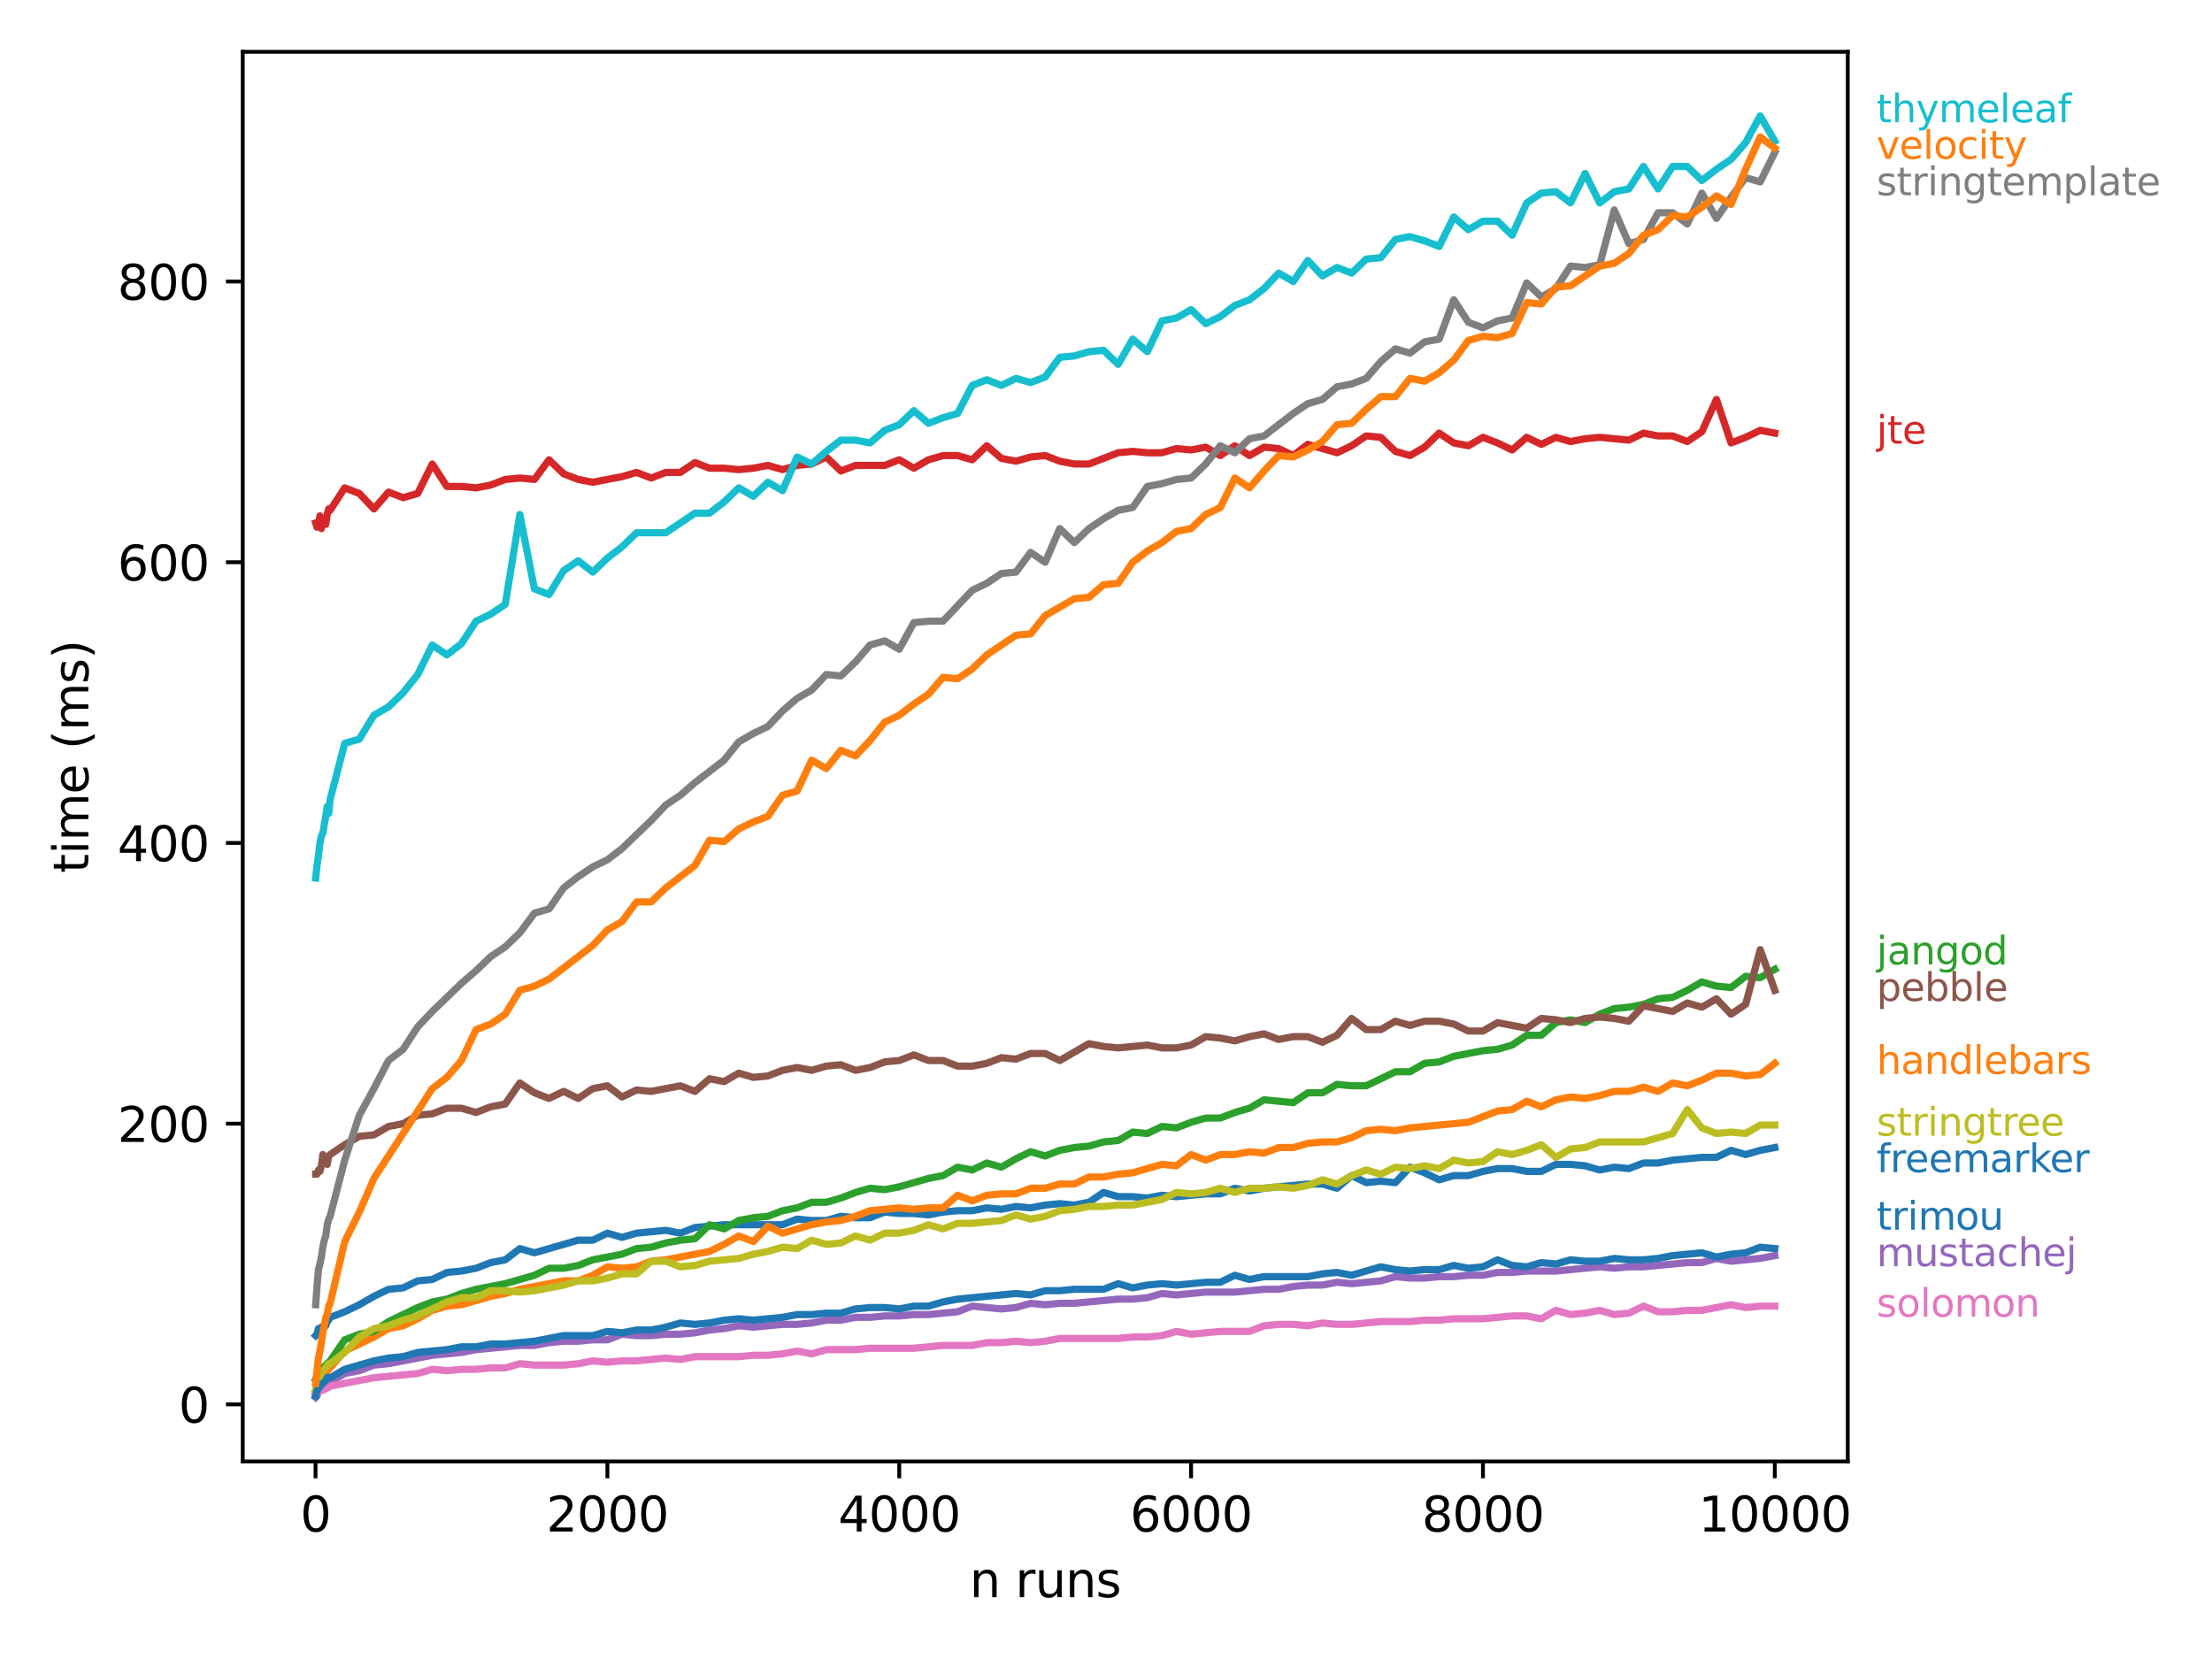<?xml version="1.0" encoding="utf-8" standalone="no"?>
<!DOCTYPE svg PUBLIC "-//W3C//DTD SVG 1.1//EN"
  "http://www.w3.org/Graphics/SVG/1.1/DTD/svg11.dtd">
<svg xmlns:xlink="http://www.w3.org/1999/xlink" width="460.8pt" height="345.6pt" viewBox="0 0 460.8 345.6" xmlns="http://www.w3.org/2000/svg" version="1.1">
 <defs>
  <style type="text/css">*{stroke-linejoin: round; stroke-linecap: butt}</style>
 </defs>
 <g id="figure_1">
  <g id="patch_1">
   <path d="M 0 345.6 
L 460.8 345.6 
L 460.8 0 
L 0 0 
z
" style="fill: #ffffff"/>
  </g>
  <g id="axes_1">
   <g id="patch_2">
    <path d="M 50.566 304.444 
L 384.923 304.444 
L 384.923 10.8 
L 50.566 10.8 
z
" style="fill: #ffffff"/>
   </g>
   <g id="matplotlib.axis_1">
    <g id="xtick_1">
     <g id="line2d_1">
      <defs>
       <path id="mcd85e8e7d2" d="M 0 0 
L 0 3.5 
" style="stroke: #000000; stroke-width: 0.8"/>
      </defs>
      <g>
       <use xlink:href="#mcd85e8e7d2" x="65.733" y="304.444" style="stroke: #000000; stroke-width: 0.8"/>
      </g>
     </g>
     <g id="text_1">
      <!-- 0 -->
      <g transform="translate(62.552 319.042) scale(0.1 -0.1)">
       <defs>
        <path id="DejaVuSans-30" d="M 2034 4250 
Q 1547 4250 1301 3770 
Q 1056 3291 1056 2328 
Q 1056 1369 1301 889 
Q 1547 409 2034 409 
Q 2525 409 2770 889 
Q 3016 1369 3016 2328 
Q 3016 3291 2770 3770 
Q 2525 4250 2034 4250 
z
M 2034 4750 
Q 2819 4750 3233 4129 
Q 3647 3509 3647 2328 
Q 3647 1150 3233 529 
Q 2819 -91 2034 -91 
Q 1250 -91 836 529 
Q 422 1150 422 2328 
Q 422 3509 836 4129 
Q 1250 4750 2034 4750 
z
" transform="scale(0.016)"/>
       </defs>
       <use xlink:href="#DejaVuSans-30"/>
      </g>
     </g>
    </g>
    <g id="xtick_2">
     <g id="line2d_2">
      <g>
       <use xlink:href="#mcd85e8e7d2" x="126.532" y="304.444" style="stroke: #000000; stroke-width: 0.8"/>
      </g>
     </g>
     <g id="text_2">
      <!-- 2000 -->
      <g transform="translate(113.807 319.042) scale(0.1 -0.1)">
       <defs>
        <path id="DejaVuSans-32" d="M 1228 531 
L 3431 531 
L 3431 0 
L 469 0 
L 469 531 
Q 828 903 1448 1529 
Q 2069 2156 2228 2338 
Q 2531 2678 2651 2914 
Q 2772 3150 2772 3378 
Q 2772 3750 2511 3984 
Q 2250 4219 1831 4219 
Q 1534 4219 1204 4116 
Q 875 4013 500 3803 
L 500 4441 
Q 881 4594 1212 4672 
Q 1544 4750 1819 4750 
Q 2544 4750 2975 4387 
Q 3406 4025 3406 3419 
Q 3406 3131 3298 2873 
Q 3191 2616 2906 2266 
Q 2828 2175 2409 1742 
Q 1991 1309 1228 531 
z
" transform="scale(0.016)"/>
       </defs>
       <use xlink:href="#DejaVuSans-32"/>
       <use xlink:href="#DejaVuSans-30" transform="translate(63.623 0)"/>
       <use xlink:href="#DejaVuSans-30" transform="translate(127.246 0)"/>
       <use xlink:href="#DejaVuSans-30" transform="translate(190.869 0)"/>
      </g>
     </g>
    </g>
    <g id="xtick_3">
     <g id="line2d_3">
      <g>
       <use xlink:href="#mcd85e8e7d2" x="187.33" y="304.444" style="stroke: #000000; stroke-width: 0.8"/>
      </g>
     </g>
     <g id="text_3">
      <!-- 4000 -->
      <g transform="translate(174.605 319.042) scale(0.1 -0.1)">
       <defs>
        <path id="DejaVuSans-34" d="M 2419 4116 
L 825 1625 
L 2419 1625 
L 2419 4116 
z
M 2253 4666 
L 3047 4666 
L 3047 1625 
L 3713 1625 
L 3713 1100 
L 3047 1100 
L 3047 0 
L 2419 0 
L 2419 1100 
L 313 1100 
L 313 1709 
L 2253 4666 
z
" transform="scale(0.016)"/>
       </defs>
       <use xlink:href="#DejaVuSans-34"/>
       <use xlink:href="#DejaVuSans-30" transform="translate(63.623 0)"/>
       <use xlink:href="#DejaVuSans-30" transform="translate(127.246 0)"/>
       <use xlink:href="#DejaVuSans-30" transform="translate(190.869 0)"/>
      </g>
     </g>
    </g>
    <g id="xtick_4">
     <g id="line2d_4">
      <g>
       <use xlink:href="#mcd85e8e7d2" x="248.128" y="304.444" style="stroke: #000000; stroke-width: 0.8"/>
      </g>
     </g>
     <g id="text_4">
      <!-- 6000 -->
      <g transform="translate(235.403 319.042) scale(0.1 -0.1)">
       <defs>
        <path id="DejaVuSans-36" d="M 2113 2584 
Q 1688 2584 1439 2293 
Q 1191 2003 1191 1497 
Q 1191 994 1439 701 
Q 1688 409 2113 409 
Q 2538 409 2786 701 
Q 3034 994 3034 1497 
Q 3034 2003 2786 2293 
Q 2538 2584 2113 2584 
z
M 3366 4563 
L 3366 3988 
Q 3128 4100 2886 4159 
Q 2644 4219 2406 4219 
Q 1781 4219 1451 3797 
Q 1122 3375 1075 2522 
Q 1259 2794 1537 2939 
Q 1816 3084 2150 3084 
Q 2853 3084 3261 2657 
Q 3669 2231 3669 1497 
Q 3669 778 3244 343 
Q 2819 -91 2113 -91 
Q 1303 -91 875 529 
Q 447 1150 447 2328 
Q 447 3434 972 4092 
Q 1497 4750 2381 4750 
Q 2619 4750 2861 4703 
Q 3103 4656 3366 4563 
z
" transform="scale(0.016)"/>
       </defs>
       <use xlink:href="#DejaVuSans-36"/>
       <use xlink:href="#DejaVuSans-30" transform="translate(63.623 0)"/>
       <use xlink:href="#DejaVuSans-30" transform="translate(127.246 0)"/>
       <use xlink:href="#DejaVuSans-30" transform="translate(190.869 0)"/>
      </g>
     </g>
    </g>
    <g id="xtick_5">
     <g id="line2d_5">
      <g>
       <use xlink:href="#mcd85e8e7d2" x="308.926" y="304.444" style="stroke: #000000; stroke-width: 0.8"/>
      </g>
     </g>
     <g id="text_5">
      <!-- 8000 -->
      <g transform="translate(296.201 319.042) scale(0.1 -0.1)">
       <defs>
        <path id="DejaVuSans-38" d="M 2034 2216 
Q 1584 2216 1326 1975 
Q 1069 1734 1069 1313 
Q 1069 891 1326 650 
Q 1584 409 2034 409 
Q 2484 409 2743 651 
Q 3003 894 3003 1313 
Q 3003 1734 2745 1975 
Q 2488 2216 2034 2216 
z
M 1403 2484 
Q 997 2584 770 2862 
Q 544 3141 544 3541 
Q 544 4100 942 4425 
Q 1341 4750 2034 4750 
Q 2731 4750 3128 4425 
Q 3525 4100 3525 3541 
Q 3525 3141 3298 2862 
Q 3072 2584 2669 2484 
Q 3125 2378 3379 2068 
Q 3634 1759 3634 1313 
Q 3634 634 3220 271 
Q 2806 -91 2034 -91 
Q 1263 -91 848 271 
Q 434 634 434 1313 
Q 434 1759 690 2068 
Q 947 2378 1403 2484 
z
M 1172 3481 
Q 1172 3119 1398 2916 
Q 1625 2713 2034 2713 
Q 2441 2713 2670 2916 
Q 2900 3119 2900 3481 
Q 2900 3844 2670 4047 
Q 2441 4250 2034 4250 
Q 1625 4250 1398 4047 
Q 1172 3844 1172 3481 
z
" transform="scale(0.016)"/>
       </defs>
       <use xlink:href="#DejaVuSans-38"/>
       <use xlink:href="#DejaVuSans-30" transform="translate(63.623 0)"/>
       <use xlink:href="#DejaVuSans-30" transform="translate(127.246 0)"/>
       <use xlink:href="#DejaVuSans-30" transform="translate(190.869 0)"/>
      </g>
     </g>
    </g>
    <g id="xtick_6">
     <g id="line2d_6">
      <g>
       <use xlink:href="#mcd85e8e7d2" x="369.724" y="304.444" style="stroke: #000000; stroke-width: 0.8"/>
      </g>
     </g>
     <g id="text_6">
      <!-- 10000 -->
      <g transform="translate(353.818 319.042) scale(0.1 -0.1)">
       <defs>
        <path id="DejaVuSans-31" d="M 794 531 
L 1825 531 
L 1825 4091 
L 703 3866 
L 703 4441 
L 1819 4666 
L 2450 4666 
L 2450 531 
L 3481 531 
L 3481 0 
L 794 0 
L 794 531 
z
" transform="scale(0.016)"/>
       </defs>
       <use xlink:href="#DejaVuSans-31"/>
       <use xlink:href="#DejaVuSans-30" transform="translate(63.623 0)"/>
       <use xlink:href="#DejaVuSans-30" transform="translate(127.246 0)"/>
       <use xlink:href="#DejaVuSans-30" transform="translate(190.869 0)"/>
       <use xlink:href="#DejaVuSans-30" transform="translate(254.492 0)"/>
      </g>
     </g>
    </g>
    <g id="text_7">
     <!-- n runs -->
     <g transform="translate(201.989 332.72) scale(0.1 -0.1)">
      <defs>
       <path id="DejaVuSans-6e" d="M 3513 2113 
L 3513 0 
L 2938 0 
L 2938 2094 
Q 2938 2591 2744 2837 
Q 2550 3084 2163 3084 
Q 1697 3084 1428 2787 
Q 1159 2491 1159 1978 
L 1159 0 
L 581 0 
L 581 3500 
L 1159 3500 
L 1159 2956 
Q 1366 3272 1645 3428 
Q 1925 3584 2291 3584 
Q 2894 3584 3203 3211 
Q 3513 2838 3513 2113 
z
" transform="scale(0.016)"/>
       <path id="DejaVuSans-20" transform="scale(0.016)"/>
       <path id="DejaVuSans-72" d="M 2631 2963 
Q 2534 3019 2420 3045 
Q 2306 3072 2169 3072 
Q 1681 3072 1420 2755 
Q 1159 2438 1159 1844 
L 1159 0 
L 581 0 
L 581 3500 
L 1159 3500 
L 1159 2956 
Q 1341 3275 1631 3429 
Q 1922 3584 2338 3584 
Q 2397 3584 2469 3576 
Q 2541 3569 2628 3553 
L 2631 2963 
z
" transform="scale(0.016)"/>
       <path id="DejaVuSans-75" d="M 544 1381 
L 544 3500 
L 1119 3500 
L 1119 1403 
Q 1119 906 1312 657 
Q 1506 409 1894 409 
Q 2359 409 2629 706 
Q 2900 1003 2900 1516 
L 2900 3500 
L 3475 3500 
L 3475 0 
L 2900 0 
L 2900 538 
Q 2691 219 2414 64 
Q 2138 -91 1772 -91 
Q 1169 -91 856 284 
Q 544 659 544 1381 
z
M 1991 3584 
L 1991 3584 
z
" transform="scale(0.016)"/>
       <path id="DejaVuSans-73" d="M 2834 3397 
L 2834 2853 
Q 2591 2978 2328 3040 
Q 2066 3103 1784 3103 
Q 1356 3103 1142 2972 
Q 928 2841 928 2578 
Q 928 2378 1081 2264 
Q 1234 2150 1697 2047 
L 1894 2003 
Q 2506 1872 2764 1633 
Q 3022 1394 3022 966 
Q 3022 478 2636 193 
Q 2250 -91 1575 -91 
Q 1294 -91 989 -36 
Q 684 19 347 128 
L 347 722 
Q 666 556 975 473 
Q 1284 391 1588 391 
Q 1994 391 2212 530 
Q 2431 669 2431 922 
Q 2431 1156 2273 1281 
Q 2116 1406 1581 1522 
L 1381 1569 
Q 847 1681 609 1914 
Q 372 2147 372 2553 
Q 372 3047 722 3315 
Q 1072 3584 1716 3584 
Q 2034 3584 2315 3537 
Q 2597 3491 2834 3397 
z
" transform="scale(0.016)"/>
      </defs>
      <use xlink:href="#DejaVuSans-6e"/>
      <use xlink:href="#DejaVuSans-20" transform="translate(63.379 0)"/>
      <use xlink:href="#DejaVuSans-72" transform="translate(95.166 0)"/>
      <use xlink:href="#DejaVuSans-75" transform="translate(136.279 0)"/>
      <use xlink:href="#DejaVuSans-6e" transform="translate(199.658 0)"/>
      <use xlink:href="#DejaVuSans-73" transform="translate(263.037 0)"/>
     </g>
    </g>
   </g>
   <g id="matplotlib.axis_2">
    <g id="ytick_1">
     <g id="line2d_7">
      <defs>
       <path id="m9b0fc53a62" d="M 0 0 
L -3.5 0 
" style="stroke: #000000; stroke-width: 0.8"/>
      </defs>
      <g>
       <use xlink:href="#m9b0fc53a62" x="50.566" y="292.558" style="stroke: #000000; stroke-width: 0.8"/>
      </g>
     </g>
     <g id="text_8">
      <!-- 0 -->
      <g transform="translate(37.203 296.357) scale(0.1 -0.1)">
       <use xlink:href="#DejaVuSans-30"/>
      </g>
     </g>
    </g>
    <g id="ytick_2">
     <g id="line2d_8">
      <g>
       <use xlink:href="#m9b0fc53a62" x="50.566" y="234.081" style="stroke: #000000; stroke-width: 0.8"/>
      </g>
     </g>
     <g id="text_9">
      <!-- 200 -->
      <g transform="translate(24.478 237.88) scale(0.1 -0.1)">
       <use xlink:href="#DejaVuSans-32"/>
       <use xlink:href="#DejaVuSans-30" transform="translate(63.623 0)"/>
       <use xlink:href="#DejaVuSans-30" transform="translate(127.246 0)"/>
      </g>
     </g>
    </g>
    <g id="ytick_3">
     <g id="line2d_9">
      <g>
       <use xlink:href="#m9b0fc53a62" x="50.566" y="175.604" style="stroke: #000000; stroke-width: 0.8"/>
      </g>
     </g>
     <g id="text_10">
      <!-- 400 -->
      <g transform="translate(24.478 179.403) scale(0.1 -0.1)">
       <use xlink:href="#DejaVuSans-34"/>
       <use xlink:href="#DejaVuSans-30" transform="translate(63.623 0)"/>
       <use xlink:href="#DejaVuSans-30" transform="translate(127.246 0)"/>
      </g>
     </g>
    </g>
    <g id="ytick_4">
     <g id="line2d_10">
      <g>
       <use xlink:href="#m9b0fc53a62" x="50.566" y="117.126" style="stroke: #000000; stroke-width: 0.8"/>
      </g>
     </g>
     <g id="text_11">
      <!-- 600 -->
      <g transform="translate(24.478 120.926) scale(0.1 -0.1)">
       <use xlink:href="#DejaVuSans-36"/>
       <use xlink:href="#DejaVuSans-30" transform="translate(63.623 0)"/>
       <use xlink:href="#DejaVuSans-30" transform="translate(127.246 0)"/>
      </g>
     </g>
    </g>
    <g id="ytick_5">
     <g id="line2d_11">
      <g>
       <use xlink:href="#m9b0fc53a62" x="50.566" y="58.649" style="stroke: #000000; stroke-width: 0.8"/>
      </g>
     </g>
     <g id="text_12">
      <!-- 800 -->
      <g transform="translate(24.478 62.448) scale(0.1 -0.1)">
       <use xlink:href="#DejaVuSans-38"/>
       <use xlink:href="#DejaVuSans-30" transform="translate(63.623 0)"/>
       <use xlink:href="#DejaVuSans-30" transform="translate(127.246 0)"/>
      </g>
     </g>
    </g>
    <g id="text_13">
     <!-- time (ms) -->
     <g transform="translate(18.398 181.884) rotate(-90) scale(0.1 -0.1)">
      <defs>
       <path id="DejaVuSans-74" d="M 1172 4494 
L 1172 3500 
L 2356 3500 
L 2356 3053 
L 1172 3053 
L 1172 1153 
Q 1172 725 1289 603 
Q 1406 481 1766 481 
L 2356 481 
L 2356 0 
L 1766 0 
Q 1100 0 847 248 
Q 594 497 594 1153 
L 594 3053 
L 172 3053 
L 172 3500 
L 594 3500 
L 594 4494 
L 1172 4494 
z
" transform="scale(0.016)"/>
       <path id="DejaVuSans-69" d="M 603 3500 
L 1178 3500 
L 1178 0 
L 603 0 
L 603 3500 
z
M 603 4863 
L 1178 4863 
L 1178 4134 
L 603 4134 
L 603 4863 
z
" transform="scale(0.016)"/>
       <path id="DejaVuSans-6d" d="M 3328 2828 
Q 3544 3216 3844 3400 
Q 4144 3584 4550 3584 
Q 5097 3584 5394 3201 
Q 5691 2819 5691 2113 
L 5691 0 
L 5113 0 
L 5113 2094 
Q 5113 2597 4934 2840 
Q 4756 3084 4391 3084 
Q 3944 3084 3684 2787 
Q 3425 2491 3425 1978 
L 3425 0 
L 2847 0 
L 2847 2094 
Q 2847 2600 2669 2842 
Q 2491 3084 2119 3084 
Q 1678 3084 1418 2786 
Q 1159 2488 1159 1978 
L 1159 0 
L 581 0 
L 581 3500 
L 1159 3500 
L 1159 2956 
Q 1356 3278 1631 3431 
Q 1906 3584 2284 3584 
Q 2666 3584 2933 3390 
Q 3200 3197 3328 2828 
z
" transform="scale(0.016)"/>
       <path id="DejaVuSans-65" d="M 3597 1894 
L 3597 1613 
L 953 1613 
Q 991 1019 1311 708 
Q 1631 397 2203 397 
Q 2534 397 2845 478 
Q 3156 559 3463 722 
L 3463 178 
Q 3153 47 2828 -22 
Q 2503 -91 2169 -91 
Q 1331 -91 842 396 
Q 353 884 353 1716 
Q 353 2575 817 3079 
Q 1281 3584 2069 3584 
Q 2775 3584 3186 3129 
Q 3597 2675 3597 1894 
z
M 3022 2063 
Q 3016 2534 2758 2815 
Q 2500 3097 2075 3097 
Q 1594 3097 1305 2825 
Q 1016 2553 972 2059 
L 3022 2063 
z
" transform="scale(0.016)"/>
       <path id="DejaVuSans-28" d="M 1984 4856 
Q 1566 4138 1362 3434 
Q 1159 2731 1159 2009 
Q 1159 1288 1364 580 
Q 1569 -128 1984 -844 
L 1484 -844 
Q 1016 -109 783 600 
Q 550 1309 550 2009 
Q 550 2706 781 3412 
Q 1013 4119 1484 4856 
L 1984 4856 
z
" transform="scale(0.016)"/>
       <path id="DejaVuSans-29" d="M 513 4856 
L 1013 4856 
Q 1481 4119 1714 3412 
Q 1947 2706 1947 2009 
Q 1947 1309 1714 600 
Q 1481 -109 1013 -844 
L 513 -844 
Q 928 -128 1133 580 
Q 1338 1288 1338 2009 
Q 1338 2731 1133 3434 
Q 928 4138 513 4856 
z
" transform="scale(0.016)"/>
      </defs>
      <use xlink:href="#DejaVuSans-74"/>
      <use xlink:href="#DejaVuSans-69" transform="translate(39.209 0)"/>
      <use xlink:href="#DejaVuSans-6d" transform="translate(66.992 0)"/>
      <use xlink:href="#DejaVuSans-65" transform="translate(164.404 0)"/>
      <use xlink:href="#DejaVuSans-20" transform="translate(225.928 0)"/>
      <use xlink:href="#DejaVuSans-28" transform="translate(257.715 0)"/>
      <use xlink:href="#DejaVuSans-6d" transform="translate(296.729 0)"/>
      <use xlink:href="#DejaVuSans-73" transform="translate(394.141 0)"/>
      <use xlink:href="#DejaVuSans-29" transform="translate(446.24 0)"/>
     </g>
    </g>
   </g>
   <g id="line2d_12">
    <path d="M 65.764 278.231 
L 66.037 277.939 
L 66.341 276.769 
L 66.645 277.062 
L 66.949 276.477 
L 67.253 276.477 
L 67.557 275.892 
L 67.861 276.185 
L 68.165 275.307 
L 68.469 275.015 
L 68.773 274.43 
L 71.813 273.261 
L 74.853 271.799 
L 77.893 270.044 
L 80.933 268.583 
L 83.973 268.29 
L 87.013 266.828 
L 90.053 266.536 
L 93.092 265.074 
L 96.132 264.782 
L 99.172 264.197 
L 102.212 263.027 
L 105.252 262.442 
L 108.292 260.103 
L 111.332 260.98 
L 114.372 260.103 
L 117.412 259.226 
L 120.452 258.349 
L 123.492 258.349 
L 126.532 256.887 
L 129.571 257.764 
L 132.611 256.887 
L 135.651 256.595 
L 138.691 256.302 
L 141.731 256.887 
L 144.771 255.718 
L 147.811 255.425 
L 150.851 255.133 
L 153.891 255.133 
L 156.931 255.133 
L 159.971 255.133 
L 163.01 255.133 
L 166.05 253.963 
L 169.09 254.256 
L 172.13 254.256 
L 175.17 253.378 
L 178.21 253.671 
L 181.25 253.671 
L 184.29 252.501 
L 187.33 252.794 
L 190.37 252.794 
L 193.41 253.086 
L 196.449 252.501 
L 199.489 252.209 
L 202.529 252.209 
L 205.569 251.624 
L 208.609 251.917 
L 211.649 251.332 
L 214.689 251.624 
L 217.729 251.039 
L 220.769 250.747 
L 223.809 251.039 
L 226.849 250.455 
L 229.889 248.408 
L 232.928 249.285 
L 235.968 249.285 
L 239.008 249.577 
L 242.048 248.993 
L 245.088 249.285 
L 248.128 248.993 
L 251.168 248.7 
L 254.208 248.7 
L 257.248 247.531 
L 260.288 248.115 
L 263.328 247.531 
L 266.367 247.238 
L 269.407 246.946 
L 272.447 246.654 
L 275.487 246.654 
L 278.527 247.531 
L 281.567 244.899 
L 284.607 246.361 
L 287.647 246.069 
L 290.687 246.361 
L 293.727 243.145 
L 296.767 244.314 
L 299.806 245.776 
L 302.846 244.899 
L 305.886 244.899 
L 308.926 244.022 
L 311.966 243.437 
L 315.006 243.437 
L 318.046 244.022 
L 321.086 244.022 
L 324.126 242.56 
L 327.166 242.56 
L 330.206 242.853 
L 333.246 243.73 
L 336.285 243.145 
L 339.325 243.437 
L 342.365 242.268 
L 345.405 242.268 
L 348.445 241.683 
L 351.485 241.391 
L 354.525 241.098 
L 357.565 241.098 
L 360.605 239.636 
L 363.645 240.513 
L 366.685 239.636 
L 369.724 239.052 
" clip-path="url(#pea97c28bbb)" style="fill: none; stroke: #1f77b4; stroke-width: 1.5; stroke-linecap: square"/>
   </g>
   <g id="line2d_13">
    <path d="M 65.764 289.634 
L 66.037 289.05 
L 66.341 288.465 
L 66.645 287.588 
L 66.949 287.003 
L 67.253 287.003 
L 67.557 286.418 
L 67.861 286.126 
L 68.165 285.541 
L 68.469 285.249 
L 68.773 284.956 
L 71.813 281.448 
L 74.853 279.986 
L 77.893 278.524 
L 80.933 276.769 
L 83.973 276.185 
L 87.013 274.723 
L 90.053 272.968 
L 93.092 272.091 
L 96.132 271.799 
L 99.172 270.922 
L 102.212 270.044 
L 105.252 269.46 
L 108.292 268.583 
L 111.332 267.998 
L 114.372 267.413 
L 117.412 266.828 
L 120.452 266.828 
L 123.492 265.659 
L 126.532 263.904 
L 129.571 264.197 
L 132.611 263.904 
L 135.651 262.735 
L 138.691 262.442 
L 141.731 261.858 
L 144.771 261.273 
L 147.811 260.688 
L 150.851 259.226 
L 153.891 257.472 
L 156.931 258.641 
L 159.971 255.425 
L 163.01 256.887 
L 166.05 256.01 
L 169.09 255.133 
L 172.13 254.548 
L 175.17 254.256 
L 178.21 253.378 
L 181.25 252.209 
L 184.29 251.917 
L 187.33 251.624 
L 190.37 251.917 
L 193.41 251.624 
L 196.449 251.624 
L 199.489 248.993 
L 202.529 250.162 
L 205.569 248.993 
L 208.609 248.7 
L 211.649 248.7 
L 214.689 247.531 
L 217.729 247.531 
L 220.769 246.654 
L 223.809 246.654 
L 226.849 245.192 
L 229.889 245.192 
L 232.928 244.607 
L 235.968 244.314 
L 239.008 243.437 
L 242.048 242.56 
L 245.088 242.853 
L 248.128 240.513 
L 251.168 241.683 
L 254.208 240.513 
L 257.248 240.513 
L 260.288 239.929 
L 263.328 240.221 
L 266.367 239.052 
L 269.407 239.052 
L 272.447 238.174 
L 275.487 237.882 
L 278.527 237.882 
L 281.567 237.005 
L 284.607 235.543 
L 287.647 235.25 
L 290.687 235.543 
L 293.727 234.958 
L 296.767 234.666 
L 299.806 234.373 
L 302.846 234.081 
L 305.886 233.789 
L 308.926 232.619 
L 311.966 231.449 
L 315.006 231.157 
L 318.046 229.403 
L 321.086 230.572 
L 324.126 229.11 
L 327.166 228.526 
L 330.206 228.818 
L 333.246 228.233 
L 336.285 227.356 
L 339.325 227.356 
L 342.365 226.479 
L 345.405 227.356 
L 348.445 225.602 
L 351.485 226.187 
L 354.525 225.017 
L 357.565 223.555 
L 360.605 223.555 
L 363.645 224.14 
L 366.685 223.847 
L 369.724 221.508 
" clip-path="url(#pea97c28bbb)" style="fill: none; stroke: #ff7f0e; stroke-width: 1.5; stroke-linecap: square"/>
   </g>
   <g id="line2d_14">
    <path d="M 65.764 287.295 
L 66.037 286.711 
L 66.341 286.418 
L 66.645 285.541 
L 66.949 285.541 
L 67.253 284.956 
L 67.557 284.664 
L 67.861 284.371 
L 68.165 284.079 
L 68.469 283.787 
L 68.773 283.494 
L 71.813 279.108 
L 74.853 277.939 
L 77.893 277.354 
L 80.933 275.307 
L 83.973 273.846 
L 87.013 272.384 
L 90.053 271.214 
L 93.092 270.629 
L 96.132 269.46 
L 99.172 268.583 
L 102.212 267.998 
L 105.252 267.413 
L 108.292 266.536 
L 111.332 265.659 
L 114.372 264.197 
L 117.412 264.197 
L 120.452 263.612 
L 123.492 262.442 
L 126.532 261.858 
L 129.571 261.273 
L 132.611 260.103 
L 135.651 259.811 
L 138.691 258.934 
L 141.731 258.349 
L 144.771 258.057 
L 147.811 255.133 
L 150.851 256.01 
L 153.891 254.256 
L 156.931 253.671 
L 159.971 253.378 
L 163.01 252.209 
L 166.05 251.624 
L 169.09 250.455 
L 172.13 250.455 
L 175.17 249.577 
L 178.21 248.408 
L 181.25 247.531 
L 184.29 247.823 
L 187.33 247.238 
L 190.37 246.361 
L 193.41 245.484 
L 196.449 244.899 
L 199.489 243.145 
L 202.529 243.73 
L 205.569 242.268 
L 208.609 243.145 
L 211.649 241.391 
L 214.689 239.929 
L 217.729 240.806 
L 220.769 239.636 
L 223.809 239.052 
L 226.849 238.759 
L 229.889 237.882 
L 232.928 237.59 
L 235.968 235.835 
L 239.008 236.128 
L 242.048 234.666 
L 245.088 234.958 
L 248.128 233.789 
L 251.168 232.911 
L 254.208 232.911 
L 257.248 231.742 
L 260.288 230.865 
L 263.328 229.11 
L 266.367 229.403 
L 269.407 229.695 
L 272.447 227.648 
L 275.487 227.648 
L 278.527 225.894 
L 281.567 226.187 
L 284.607 226.187 
L 287.647 224.725 
L 290.687 223.263 
L 293.727 223.263 
L 296.767 221.508 
L 299.806 221.216 
L 302.846 220.046 
L 305.886 219.462 
L 308.926 218.877 
L 311.966 218.584 
L 315.006 217.707 
L 318.046 215.661 
L 321.086 215.661 
L 324.126 213.029 
L 327.166 212.444 
L 330.206 213.029 
L 333.246 211.275 
L 336.285 210.105 
L 339.325 209.813 
L 342.365 209.228 
L 345.405 208.059 
L 348.445 207.766 
L 351.485 206.304 
L 354.525 204.55 
L 357.565 205.427 
L 360.605 205.719 
L 363.645 203.38 
L 366.685 203.673 
L 369.724 201.918 
" clip-path="url(#pea97c28bbb)" style="fill: none; stroke: #2ca02c; stroke-width: 1.5; stroke-linecap: square"/>
   </g>
   <g id="line2d_15">
    <path d="M 65.764 108.94 
L 66.037 109.817 
L 66.341 109.524 
L 66.645 107.478 
L 66.949 110.109 
L 67.253 108.355 
L 67.557 108.062 
L 67.861 109.232 
L 68.165 107.185 
L 68.469 106.016 
L 68.773 106.308 
L 71.813 101.63 
L 74.853 102.799 
L 77.893 106.016 
L 80.933 102.507 
L 83.973 103.677 
L 87.013 102.799 
L 90.053 96.659 
L 93.092 101.337 
L 96.132 101.337 
L 99.172 101.63 
L 102.212 101.045 
L 105.252 99.876 
L 108.292 99.583 
L 111.332 99.876 
L 114.372 95.782 
L 117.412 98.706 
L 120.452 99.876 
L 123.492 100.46 
L 126.532 99.876 
L 129.571 99.291 
L 132.611 98.414 
L 135.651 99.583 
L 138.691 98.414 
L 141.731 98.414 
L 144.771 96.367 
L 147.811 97.536 
L 150.851 97.536 
L 153.891 97.829 
L 156.931 97.536 
L 159.971 96.952 
L 163.01 97.829 
L 166.05 96.952 
L 169.09 96.659 
L 172.13 95.197 
L 175.17 98.121 
L 178.21 96.952 
L 181.25 96.952 
L 184.29 96.952 
L 187.33 95.782 
L 190.37 97.536 
L 193.41 95.782 
L 196.449 94.905 
L 199.489 94.905 
L 202.529 95.782 
L 205.569 92.858 
L 208.609 95.49 
L 211.649 96.075 
L 214.689 95.197 
L 217.729 94.905 
L 220.769 96.075 
L 223.809 96.659 
L 226.849 96.659 
L 229.889 95.49 
L 232.928 94.32 
L 235.968 94.028 
L 239.008 94.32 
L 242.048 94.32 
L 245.088 93.443 
L 248.128 93.735 
L 251.168 93.151 
L 254.208 94.905 
L 257.248 92.858 
L 260.288 94.905 
L 263.328 93.151 
L 266.367 93.443 
L 269.407 94.905 
L 272.447 92.566 
L 275.487 93.443 
L 278.527 94.32 
L 281.567 92.858 
L 284.607 90.812 
L 287.647 91.104 
L 290.687 94.028 
L 293.727 94.905 
L 296.767 93.151 
L 299.806 90.227 
L 302.846 92.273 
L 305.886 92.858 
L 308.926 91.104 
L 311.966 92.273 
L 315.006 93.735 
L 318.046 91.104 
L 321.086 92.566 
L 324.126 91.104 
L 327.166 91.981 
L 330.206 91.396 
L 333.246 91.104 
L 336.285 91.396 
L 339.325 91.689 
L 342.365 90.227 
L 345.405 90.812 
L 348.445 90.812 
L 351.485 91.981 
L 354.525 89.934 
L 357.565 83.21 
L 360.605 92.273 
L 363.645 91.104 
L 366.685 89.642 
L 369.724 90.227 
" clip-path="url(#pea97c28bbb)" style="fill: none; stroke: #d62728; stroke-width: 1.5; stroke-linecap: square"/>
   </g>
   <g id="line2d_16">
    <path d="M 65.764 291.096 
L 66.037 290.804 
L 66.341 289.927 
L 66.645 289.634 
L 66.949 289.05 
L 67.253 289.05 
L 67.557 288.757 
L 67.861 288.465 
L 68.165 287.88 
L 68.469 288.172 
L 68.773 287.88 
L 71.813 286.126 
L 74.853 285.541 
L 77.893 284.371 
L 80.933 284.079 
L 83.973 283.494 
L 87.013 282.909 
L 90.053 282.325 
L 93.092 282.032 
L 96.132 281.74 
L 99.172 281.155 
L 102.212 280.863 
L 105.252 280.57 
L 108.292 280.278 
L 111.332 280.278 
L 114.372 279.693 
L 117.412 279.401 
L 120.452 279.401 
L 123.492 279.108 
L 126.532 279.108 
L 129.571 277.939 
L 132.611 278.231 
L 135.651 278.231 
L 138.691 277.939 
L 141.731 277.939 
L 144.771 277.647 
L 147.811 277.062 
L 150.851 276.769 
L 153.891 276.185 
L 156.931 276.477 
L 159.971 276.185 
L 163.01 275.892 
L 166.05 275.892 
L 169.09 275.6 
L 172.13 275.015 
L 175.17 275.015 
L 178.21 274.43 
L 181.25 274.43 
L 184.29 274.138 
L 187.33 274.138 
L 190.37 273.846 
L 193.41 273.846 
L 196.449 273.553 
L 199.489 273.261 
L 202.529 272.091 
L 205.569 272.384 
L 208.609 272.676 
L 211.649 272.384 
L 214.689 271.506 
L 217.729 271.799 
L 220.769 271.506 
L 223.809 271.506 
L 226.849 271.214 
L 229.889 270.922 
L 232.928 270.629 
L 235.968 270.629 
L 239.008 270.337 
L 242.048 269.46 
L 245.088 269.752 
L 248.128 269.46 
L 251.168 269.167 
L 254.208 269.167 
L 257.248 269.167 
L 260.288 268.875 
L 263.328 268.583 
L 266.367 268.583 
L 269.407 267.998 
L 272.447 267.705 
L 275.487 267.705 
L 278.527 267.121 
L 281.567 267.413 
L 284.607 267.121 
L 287.647 266.828 
L 290.687 265.951 
L 293.727 266.243 
L 296.767 266.243 
L 299.806 265.951 
L 302.846 265.951 
L 305.886 265.659 
L 308.926 265.659 
L 311.966 265.074 
L 315.006 265.074 
L 318.046 264.782 
L 321.086 264.782 
L 324.126 264.782 
L 327.166 264.489 
L 330.206 264.197 
L 333.246 263.904 
L 336.285 264.197 
L 339.325 263.904 
L 342.365 263.904 
L 345.405 263.612 
L 348.445 263.32 
L 351.485 263.027 
L 354.525 263.027 
L 357.565 262.15 
L 360.605 262.735 
L 363.645 262.442 
L 366.685 262.15 
L 369.724 261.565 
" clip-path="url(#pea97c28bbb)" style="fill: none; stroke: #9467bd; stroke-width: 1.5; stroke-linecap: square"/>
   </g>
   <g id="line2d_17">
    <path d="M 65.764 244.607 
L 66.037 244.607 
L 66.341 243.73 
L 66.645 244.022 
L 66.949 242.853 
L 67.253 240.513 
L 67.557 241.391 
L 67.861 241.975 
L 68.165 242.56 
L 68.469 240.806 
L 68.773 240.513 
L 71.813 238.467 
L 74.853 236.712 
L 77.893 236.42 
L 80.933 234.666 
L 83.973 234.081 
L 87.013 232.327 
L 90.053 232.034 
L 93.092 230.865 
L 96.132 230.865 
L 99.172 231.742 
L 102.212 230.572 
L 105.252 229.988 
L 108.292 225.602 
L 111.332 227.648 
L 114.372 228.818 
L 117.412 227.356 
L 120.452 228.818 
L 123.492 226.771 
L 126.532 226.187 
L 129.571 228.526 
L 132.611 227.064 
L 135.651 227.356 
L 138.691 226.771 
L 141.731 226.187 
L 144.771 227.356 
L 147.811 224.725 
L 150.851 225.309 
L 153.891 223.555 
L 156.931 224.432 
L 159.971 224.14 
L 163.01 222.97 
L 166.05 222.385 
L 169.09 222.97 
L 172.13 222.093 
L 175.17 221.801 
L 178.21 222.97 
L 181.25 222.385 
L 184.29 221.216 
L 187.33 220.924 
L 190.37 219.754 
L 193.41 220.924 
L 196.449 220.924 
L 199.489 222.093 
L 202.529 222.093 
L 205.569 221.508 
L 208.609 220.339 
L 211.649 220.631 
L 214.689 219.462 
L 217.729 219.462 
L 220.769 220.924 
L 223.809 219.169 
L 226.849 217.415 
L 229.889 218 
L 232.928 218.292 
L 235.968 218 
L 239.008 217.707 
L 242.048 218.292 
L 245.088 218.292 
L 248.128 217.707 
L 251.168 215.953 
L 254.208 216.245 
L 257.248 216.83 
L 260.288 215.953 
L 263.328 215.368 
L 266.367 216.538 
L 269.407 215.953 
L 272.447 215.953 
L 275.487 217.123 
L 278.527 215.661 
L 281.567 212.152 
L 284.607 214.491 
L 287.647 214.491 
L 290.687 212.737 
L 293.727 213.614 
L 296.767 212.737 
L 299.806 212.737 
L 302.846 213.322 
L 305.886 214.783 
L 308.926 214.783 
L 311.966 213.029 
L 315.006 213.614 
L 318.046 214.199 
L 321.086 212.152 
L 324.126 212.444 
L 327.166 213.029 
L 330.206 212.152 
L 333.246 211.86 
L 336.285 212.152 
L 339.325 212.737 
L 342.365 209.52 
L 345.405 210.105 
L 348.445 210.69 
L 351.485 208.936 
L 354.525 209.813 
L 357.565 208.059 
L 360.605 211.275 
L 363.645 209.228 
L 366.685 197.825 
L 369.724 206.304 
" clip-path="url(#pea97c28bbb)" style="fill: none; stroke: #8c564b; stroke-width: 1.5; stroke-linecap: square"/>
   </g>
   <g id="line2d_18">
    <path d="M 65.764 290.512 
L 66.037 290.219 
L 66.341 289.927 
L 66.645 289.634 
L 66.949 289.342 
L 67.253 289.634 
L 67.557 289.342 
L 67.861 289.342 
L 68.165 289.05 
L 68.469 289.05 
L 68.773 288.757 
L 71.813 288.172 
L 74.853 287.588 
L 77.893 287.003 
L 80.933 286.711 
L 83.973 286.418 
L 87.013 286.126 
L 90.053 285.249 
L 93.092 285.541 
L 96.132 285.249 
L 99.172 285.249 
L 102.212 284.956 
L 105.252 284.956 
L 108.292 284.079 
L 111.332 284.371 
L 114.372 284.371 
L 117.412 284.371 
L 120.452 284.079 
L 123.492 283.494 
L 126.532 283.787 
L 129.571 283.494 
L 132.611 283.494 
L 135.651 283.202 
L 138.691 282.909 
L 141.731 283.202 
L 144.771 282.617 
L 147.811 282.617 
L 150.851 282.617 
L 153.891 282.617 
L 156.931 282.325 
L 159.971 282.325 
L 163.01 282.032 
L 166.05 281.448 
L 169.09 282.032 
L 172.13 281.155 
L 175.17 281.155 
L 178.21 281.155 
L 181.25 280.863 
L 184.29 280.863 
L 187.33 280.863 
L 190.37 280.863 
L 193.41 280.57 
L 196.449 280.278 
L 199.489 280.278 
L 202.529 280.278 
L 205.569 279.693 
L 208.609 279.693 
L 211.649 279.401 
L 214.689 279.693 
L 217.729 279.401 
L 220.769 278.816 
L 223.809 278.816 
L 226.849 278.816 
L 229.889 278.816 
L 232.928 278.816 
L 235.968 278.524 
L 239.008 278.524 
L 242.048 278.231 
L 245.088 277.354 
L 248.128 277.939 
L 251.168 277.647 
L 254.208 277.354 
L 257.248 277.354 
L 260.288 277.354 
L 263.328 276.185 
L 266.367 275.892 
L 269.407 275.892 
L 272.447 276.185 
L 275.487 275.6 
L 278.527 275.892 
L 281.567 275.892 
L 284.607 275.6 
L 287.647 275.307 
L 290.687 275.307 
L 293.727 275.307 
L 296.767 275.015 
L 299.806 275.015 
L 302.846 274.723 
L 305.886 274.723 
L 308.926 274.723 
L 311.966 274.43 
L 315.006 274.138 
L 318.046 274.138 
L 321.086 274.723 
L 324.126 272.968 
L 327.166 273.846 
L 330.206 273.553 
L 333.246 272.968 
L 336.285 273.846 
L 339.325 273.553 
L 342.365 272.091 
L 345.405 273.261 
L 348.445 273.261 
L 351.485 272.968 
L 354.525 272.968 
L 357.565 272.384 
L 360.605 271.799 
L 363.645 272.384 
L 366.685 272.091 
L 369.724 272.091 
" clip-path="url(#pea97c28bbb)" style="fill: none; stroke: #e377c2; stroke-width: 1.5; stroke-linecap: square"/>
   </g>
   <g id="line2d_19">
    <path d="M 65.764 271.799 
L 66.037 267.998 
L 66.341 264.489 
L 66.645 263.32 
L 66.949 261.858 
L 67.253 259.811 
L 67.557 258.349 
L 67.861 257.472 
L 68.165 255.133 
L 68.469 253.963 
L 68.773 253.378 
L 71.813 241.683 
L 74.853 232.327 
L 77.893 226.771 
L 80.933 220.924 
L 83.973 218.584 
L 87.013 213.906 
L 90.053 210.69 
L 93.092 207.766 
L 96.132 204.842 
L 99.172 202.211 
L 102.212 199.287 
L 105.252 197.24 
L 108.292 194.316 
L 111.332 190.223 
L 114.372 189.346 
L 117.412 184.96 
L 120.452 182.621 
L 123.492 180.574 
L 126.532 179.112 
L 129.571 176.773 
L 132.611 173.849 
L 135.651 170.925 
L 138.691 167.709 
L 141.731 165.663 
L 144.771 163.031 
L 147.811 160.692 
L 150.851 158.353 
L 153.891 154.552 
L 156.931 152.797 
L 159.971 151.336 
L 163.01 148.119 
L 166.05 145.488 
L 169.09 143.734 
L 172.13 140.517 
L 175.17 140.81 
L 178.21 137.886 
L 181.25 134.377 
L 184.29 133.5 
L 187.33 135.254 
L 190.37 129.699 
L 193.41 129.407 
L 196.449 129.407 
L 199.489 126.19 
L 202.529 122.974 
L 205.569 121.512 
L 208.609 119.465 
L 211.649 119.173 
L 214.689 115.08 
L 217.729 117.126 
L 220.769 110.109 
L 223.809 113.033 
L 226.849 110.109 
L 229.889 108.062 
L 232.928 106.308 
L 235.968 105.723 
L 239.008 101.337 
L 242.048 100.753 
L 245.088 99.876 
L 248.128 99.583 
L 251.168 96.659 
L 254.208 92.858 
L 257.248 94.32 
L 260.288 91.396 
L 263.328 90.812 
L 266.367 88.472 
L 269.407 86.133 
L 272.447 84.087 
L 275.487 83.21 
L 278.527 80.578 
L 281.567 79.993 
L 284.607 78.824 
L 287.647 75.315 
L 290.687 72.684 
L 293.727 73.561 
L 296.767 71.222 
L 299.806 70.637 
L 302.846 62.45 
L 305.886 67.128 
L 308.926 68.298 
L 311.966 66.836 
L 315.006 66.251 
L 318.046 58.941 
L 321.086 61.865 
L 324.126 60.111 
L 327.166 55.433 
L 330.206 55.725 
L 333.246 55.14 
L 336.285 43.737 
L 339.325 50.755 
L 342.365 49.877 
L 345.405 44.322 
L 348.445 44.322 
L 351.485 46.661 
L 354.525 40.229 
L 357.565 45.492 
L 360.605 41.106 
L 363.645 37.012 
L 366.685 37.89 
L 369.724 31.749 
" clip-path="url(#pea97c28bbb)" style="fill: none; stroke: #7f7f7f; stroke-width: 1.5; stroke-linecap: square"/>
   </g>
   <g id="line2d_20">
    <path d="M 65.764 289.634 
L 66.037 287.88 
L 66.341 287.588 
L 66.645 286.711 
L 66.949 286.126 
L 67.253 285.541 
L 67.557 285.249 
L 67.861 284.956 
L 68.165 284.371 
L 68.469 284.079 
L 68.773 284.079 
L 71.813 281.74 
L 74.853 278.524 
L 77.893 276.769 
L 80.933 276.185 
L 83.973 275.015 
L 87.013 274.138 
L 90.053 272.676 
L 93.092 271.214 
L 96.132 270.337 
L 99.172 270.337 
L 102.212 268.875 
L 105.252 268.875 
L 108.292 269.167 
L 111.332 268.875 
L 114.372 268.29 
L 117.412 267.705 
L 120.452 266.828 
L 123.492 266.828 
L 126.532 266.243 
L 129.571 265.366 
L 132.611 265.366 
L 135.651 262.735 
L 138.691 262.735 
L 141.731 263.904 
L 144.771 263.612 
L 147.811 262.735 
L 150.851 262.442 
L 153.891 262.15 
L 156.931 261.273 
L 159.971 260.688 
L 163.01 259.811 
L 166.05 260.103 
L 169.09 258.349 
L 172.13 259.226 
L 175.17 258.934 
L 178.21 257.472 
L 181.25 258.349 
L 184.29 256.887 
L 187.33 256.887 
L 190.37 256.302 
L 193.41 255.133 
L 196.449 256.01 
L 199.489 254.84 
L 202.529 254.84 
L 205.569 254.548 
L 208.609 254.256 
L 211.649 253.086 
L 214.689 253.963 
L 217.729 253.378 
L 220.769 252.209 
L 223.809 251.917 
L 226.849 251.332 
L 229.889 251.332 
L 232.928 251.039 
L 235.968 251.039 
L 239.008 250.455 
L 242.048 249.87 
L 245.088 248.408 
L 248.128 248.7 
L 251.168 248.408 
L 254.208 247.531 
L 257.248 248.408 
L 260.288 247.531 
L 263.328 247.531 
L 266.367 247.238 
L 269.407 247.531 
L 272.447 246.946 
L 275.487 245.776 
L 278.527 246.654 
L 281.567 244.899 
L 284.607 243.73 
L 287.647 244.607 
L 290.687 243.145 
L 293.727 243.437 
L 296.767 242.853 
L 299.806 243.437 
L 302.846 241.683 
L 305.886 242.268 
L 308.926 241.975 
L 311.966 239.929 
L 315.006 240.513 
L 318.046 239.636 
L 321.086 238.467 
L 324.126 241.098 
L 327.166 239.344 
L 330.206 239.052 
L 333.246 237.882 
L 336.285 237.882 
L 339.325 237.882 
L 342.365 237.882 
L 345.405 237.005 
L 348.445 236.128 
L 351.485 231.157 
L 354.525 234.958 
L 357.565 236.128 
L 360.605 235.835 
L 363.645 236.128 
L 366.685 234.373 
L 369.724 234.373 
" clip-path="url(#pea97c28bbb)" style="fill: none; stroke: #bcbd22; stroke-width: 1.5; stroke-linecap: square"/>
   </g>
   <g id="line2d_21">
    <path d="M 65.764 182.913 
L 66.037 180.282 
L 66.341 178.235 
L 66.645 175.604 
L 66.949 174.142 
L 67.253 173.557 
L 67.557 171.803 
L 67.861 170.048 
L 68.165 168.002 
L 68.469 169.464 
L 68.773 166.54 
L 71.813 154.844 
L 74.853 153.967 
L 77.893 148.996 
L 80.933 147.242 
L 83.973 144.318 
L 87.013 140.517 
L 90.053 134.377 
L 93.092 136.424 
L 96.132 134.085 
L 99.172 129.407 
L 102.212 127.945 
L 105.252 125.898 
L 108.292 107.185 
L 111.332 122.682 
L 114.372 123.851 
L 117.412 118.881 
L 120.452 116.834 
L 123.492 119.173 
L 126.532 116.249 
L 129.571 113.91 
L 132.611 110.986 
L 135.651 110.986 
L 138.691 110.986 
L 141.731 108.94 
L 144.771 106.893 
L 147.811 106.893 
L 150.851 104.554 
L 153.891 101.63 
L 156.931 103.384 
L 159.971 100.46 
L 163.01 102.215 
L 166.05 95.197 
L 169.09 96.659 
L 172.13 94.028 
L 175.17 91.689 
L 178.21 91.689 
L 181.25 92.273 
L 184.29 89.642 
L 187.33 88.472 
L 190.37 85.549 
L 193.41 88.18 
L 196.449 87.011 
L 199.489 86.133 
L 202.529 80.286 
L 205.569 79.116 
L 208.609 80.286 
L 211.649 78.824 
L 214.689 79.701 
L 217.729 78.531 
L 220.769 74.438 
L 223.809 74.146 
L 226.849 73.268 
L 229.889 72.976 
L 232.928 75.9 
L 235.968 70.637 
L 239.008 73.268 
L 242.048 66.836 
L 245.088 66.251 
L 248.128 64.497 
L 251.168 67.421 
L 254.208 65.959 
L 257.248 63.62 
L 260.288 62.45 
L 263.328 60.111 
L 266.367 56.895 
L 269.407 58.649 
L 272.447 54.263 
L 275.487 57.48 
L 278.527 55.725 
L 281.567 56.895 
L 284.607 53.971 
L 287.647 53.678 
L 290.687 49.877 
L 293.727 49.293 
L 296.767 50.17 
L 299.806 51.339 
L 302.846 45.199 
L 305.886 47.831 
L 308.926 46.076 
L 311.966 46.076 
L 315.006 49 
L 318.046 42.275 
L 321.086 40.229 
L 324.126 39.936 
L 327.166 42.275 
L 330.206 36.135 
L 333.246 42.275 
L 336.285 39.936 
L 339.325 39.352 
L 342.365 34.673 
L 345.405 39.352 
L 348.445 34.673 
L 351.485 34.673 
L 354.525 37.597 
L 357.565 35.258 
L 360.605 33.211 
L 363.645 29.703 
L 366.685 24.147 
L 369.724 29.41 
" clip-path="url(#pea97c28bbb)" style="fill: none; stroke: #17becf; stroke-width: 1.5; stroke-linecap: square"/>
   </g>
   <g id="line2d_22">
    <path d="M 65.764 290.804 
L 66.037 289.634 
L 66.341 289.342 
L 66.645 288.757 
L 66.949 288.465 
L 67.253 288.172 
L 67.557 287.88 
L 67.861 287.588 
L 68.165 287.003 
L 68.469 287.003 
L 68.773 287.003 
L 71.813 285.249 
L 74.853 284.371 
L 77.893 283.494 
L 80.933 282.909 
L 83.973 282.617 
L 87.013 281.74 
L 90.053 281.448 
L 93.092 281.155 
L 96.132 280.57 
L 99.172 280.57 
L 102.212 279.986 
L 105.252 279.986 
L 108.292 279.693 
L 111.332 279.401 
L 114.372 278.816 
L 117.412 278.231 
L 120.452 278.231 
L 123.492 278.231 
L 126.532 277.354 
L 129.571 277.647 
L 132.611 277.062 
L 135.651 277.062 
L 138.691 276.477 
L 141.731 275.6 
L 144.771 275.892 
L 147.811 275.6 
L 150.851 275.015 
L 153.891 274.723 
L 156.931 275.015 
L 159.971 274.723 
L 163.01 274.43 
L 166.05 273.846 
L 169.09 273.846 
L 172.13 273.553 
L 175.17 273.553 
L 178.21 272.676 
L 181.25 272.384 
L 184.29 272.384 
L 187.33 272.676 
L 190.37 272.091 
L 193.41 272.091 
L 196.449 271.214 
L 199.489 270.629 
L 202.529 270.337 
L 205.569 270.044 
L 208.609 269.752 
L 211.649 269.46 
L 214.689 269.752 
L 217.729 268.875 
L 220.769 268.875 
L 223.809 268.583 
L 226.849 268.583 
L 229.889 268.583 
L 232.928 267.413 
L 235.968 268.29 
L 239.008 267.705 
L 242.048 267.413 
L 245.088 267.705 
L 248.128 267.413 
L 251.168 267.121 
L 254.208 267.121 
L 257.248 265.659 
L 260.288 266.536 
L 263.328 265.951 
L 266.367 265.951 
L 269.407 265.951 
L 272.447 265.951 
L 275.487 265.366 
L 278.527 265.074 
L 281.567 265.659 
L 284.607 264.782 
L 287.647 263.904 
L 290.687 264.489 
L 293.727 264.782 
L 296.767 264.489 
L 299.806 264.489 
L 302.846 263.612 
L 305.886 264.197 
L 308.926 263.904 
L 311.966 262.442 
L 315.006 263.612 
L 318.046 263.904 
L 321.086 263.027 
L 324.126 263.32 
L 327.166 262.442 
L 330.206 262.735 
L 333.246 262.735 
L 336.285 262.15 
L 339.325 262.442 
L 342.365 262.442 
L 345.405 262.15 
L 348.445 261.565 
L 351.485 261.273 
L 354.525 260.98 
L 357.565 261.858 
L 360.605 261.273 
L 363.645 260.98 
L 366.685 259.811 
L 369.724 260.103 
" clip-path="url(#pea97c28bbb)" style="fill: none; stroke: #1f77b4; stroke-width: 1.5; stroke-linecap: square"/>
   </g>
   <g id="line2d_23">
    <path d="M 65.764 288.172 
L 66.037 285.541 
L 66.341 282.909 
L 66.645 281.448 
L 66.949 279.693 
L 67.253 277.647 
L 67.557 276.185 
L 67.861 274.43 
L 68.165 273.846 
L 68.469 272.091 
L 68.773 271.506 
L 71.813 258.641 
L 74.853 252.501 
L 77.893 245.484 
L 80.933 240.806 
L 83.973 236.128 
L 87.013 231.449 
L 90.053 226.771 
L 93.092 224.432 
L 96.132 220.924 
L 99.172 214.491 
L 102.212 213.322 
L 105.252 211.275 
L 108.292 206.304 
L 111.332 205.427 
L 114.372 203.965 
L 117.412 201.626 
L 120.452 199.287 
L 123.492 196.948 
L 126.532 193.732 
L 129.571 191.977 
L 132.611 187.884 
L 135.651 187.884 
L 138.691 184.96 
L 141.731 182.621 
L 144.771 180.282 
L 147.811 175.019 
L 150.851 175.311 
L 153.891 172.68 
L 156.931 171.218 
L 159.971 170.048 
L 163.01 165.663 
L 166.05 164.785 
L 169.09 158.353 
L 172.13 160.107 
L 175.17 156.306 
L 178.21 157.476 
L 181.25 154.259 
L 184.29 150.458 
L 187.33 148.996 
L 190.37 146.657 
L 193.41 144.611 
L 196.449 141.102 
L 199.489 141.394 
L 202.529 139.348 
L 205.569 136.424 
L 208.609 134.377 
L 211.649 132.33 
L 214.689 132.038 
L 217.729 128.237 
L 220.769 126.483 
L 223.809 124.728 
L 226.849 124.436 
L 229.889 121.805 
L 232.928 121.512 
L 235.968 117.126 
L 239.008 114.787 
L 242.048 113.033 
L 245.088 110.694 
L 248.128 110.109 
L 251.168 107.185 
L 254.208 105.723 
L 257.248 99.583 
L 260.288 101.63 
L 263.328 98.121 
L 266.367 94.905 
L 269.407 95.197 
L 272.447 93.735 
L 275.487 91.981 
L 278.527 88.472 
L 281.567 88.18 
L 284.607 85.256 
L 287.647 82.625 
L 290.687 82.625 
L 293.727 78.824 
L 296.767 79.408 
L 299.806 77.654 
L 302.846 75.023 
L 305.886 70.929 
L 308.926 70.052 
L 311.966 70.345 
L 315.006 69.467 
L 318.046 63.035 
L 321.086 63.327 
L 324.126 59.819 
L 327.166 59.526 
L 330.206 57.48 
L 333.246 55.433 
L 336.285 54.848 
L 339.325 52.801 
L 342.365 49 
L 345.405 47.831 
L 348.445 44.907 
L 351.485 45.199 
L 354.525 43.153 
L 357.565 40.813 
L 360.605 42.568 
L 363.645 35.258 
L 366.685 28.533 
L 369.724 30.872 
" clip-path="url(#pea97c28bbb)" style="fill: none; stroke: #ff7f0e; stroke-width: 1.5; stroke-linecap: square"/>
   </g>
   <g id="patch_3">
    <path d="M 50.566 304.444 
L 50.566 10.8 
" style="fill: none; stroke: #000000; stroke-width: 0.8; stroke-linejoin: miter; stroke-linecap: square"/>
   </g>
   <g id="patch_4">
    <path d="M 384.923 304.444 
L 384.923 10.8 
" style="fill: none; stroke: #000000; stroke-width: 0.8; stroke-linejoin: miter; stroke-linecap: square"/>
   </g>
   <g id="patch_5">
    <path d="M 50.566 304.444 
L 384.923 304.444 
" style="fill: none; stroke: #000000; stroke-width: 0.8; stroke-linejoin: miter; stroke-linecap: square"/>
   </g>
   <g id="patch_6">
    <path d="M 50.566 10.8 
L 384.923 10.8 
" style="fill: none; stroke: #000000; stroke-width: 0.8; stroke-linejoin: miter; stroke-linecap: square"/>
   </g>
   <g id="text_14">
    <!-- solomon -->
    <g style="fill: #e377c2" transform="translate(390.923 274.299) scale(0.08 -0.08)">
     <defs>
      <path id="DejaVuSans-6f" d="M 1959 3097 
Q 1497 3097 1228 2736 
Q 959 2375 959 1747 
Q 959 1119 1226 758 
Q 1494 397 1959 397 
Q 2419 397 2687 759 
Q 2956 1122 2956 1747 
Q 2956 2369 2687 2733 
Q 2419 3097 1959 3097 
z
M 1959 3584 
Q 2709 3584 3137 3096 
Q 3566 2609 3566 1747 
Q 3566 888 3137 398 
Q 2709 -91 1959 -91 
Q 1206 -91 779 398 
Q 353 888 353 1747 
Q 353 2609 779 3096 
Q 1206 3584 1959 3584 
z
" transform="scale(0.016)"/>
      <path id="DejaVuSans-6c" d="M 603 4863 
L 1178 4863 
L 1178 0 
L 603 0 
L 603 4863 
z
" transform="scale(0.016)"/>
     </defs>
     <use xlink:href="#DejaVuSans-73"/>
     <use xlink:href="#DejaVuSans-6f" transform="translate(52.1 0)"/>
     <use xlink:href="#DejaVuSans-6c" transform="translate(113.281 0)"/>
     <use xlink:href="#DejaVuSans-6f" transform="translate(141.064 0)"/>
     <use xlink:href="#DejaVuSans-6d" transform="translate(202.246 0)"/>
     <use xlink:href="#DejaVuSans-6f" transform="translate(299.658 0)"/>
     <use xlink:href="#DejaVuSans-6e" transform="translate(360.84 0)"/>
    </g>
   </g>
   <g id="text_15">
    <!-- mustachej -->
    <g style="fill: #9467bd" transform="translate(390.923 263.773) scale(0.08 -0.08)">
     <defs>
      <path id="DejaVuSans-61" d="M 2194 1759 
Q 1497 1759 1228 1600 
Q 959 1441 959 1056 
Q 959 750 1161 570 
Q 1363 391 1709 391 
Q 2188 391 2477 730 
Q 2766 1069 2766 1631 
L 2766 1759 
L 2194 1759 
z
M 3341 1997 
L 3341 0 
L 2766 0 
L 2766 531 
Q 2569 213 2275 61 
Q 1981 -91 1556 -91 
Q 1019 -91 701 211 
Q 384 513 384 1019 
Q 384 1609 779 1909 
Q 1175 2209 1959 2209 
L 2766 2209 
L 2766 2266 
Q 2766 2663 2505 2880 
Q 2244 3097 1772 3097 
Q 1472 3097 1187 3025 
Q 903 2953 641 2809 
L 641 3341 
Q 956 3463 1253 3523 
Q 1550 3584 1831 3584 
Q 2591 3584 2966 3190 
Q 3341 2797 3341 1997 
z
" transform="scale(0.016)"/>
      <path id="DejaVuSans-63" d="M 3122 3366 
L 3122 2828 
Q 2878 2963 2633 3030 
Q 2388 3097 2138 3097 
Q 1578 3097 1268 2742 
Q 959 2388 959 1747 
Q 959 1106 1268 751 
Q 1578 397 2138 397 
Q 2388 397 2633 464 
Q 2878 531 3122 666 
L 3122 134 
Q 2881 22 2623 -34 
Q 2366 -91 2075 -91 
Q 1284 -91 818 406 
Q 353 903 353 1747 
Q 353 2603 823 3093 
Q 1294 3584 2113 3584 
Q 2378 3584 2631 3529 
Q 2884 3475 3122 3366 
z
" transform="scale(0.016)"/>
      <path id="DejaVuSans-68" d="M 3513 2113 
L 3513 0 
L 2938 0 
L 2938 2094 
Q 2938 2591 2744 2837 
Q 2550 3084 2163 3084 
Q 1697 3084 1428 2787 
Q 1159 2491 1159 1978 
L 1159 0 
L 581 0 
L 581 4863 
L 1159 4863 
L 1159 2956 
Q 1366 3272 1645 3428 
Q 1925 3584 2291 3584 
Q 2894 3584 3203 3211 
Q 3513 2838 3513 2113 
z
" transform="scale(0.016)"/>
      <path id="DejaVuSans-6a" d="M 603 3500 
L 1178 3500 
L 1178 -63 
Q 1178 -731 923 -1031 
Q 669 -1331 103 -1331 
L -116 -1331 
L -116 -844 
L 38 -844 
Q 366 -844 484 -692 
Q 603 -541 603 -63 
L 603 3500 
z
M 603 4863 
L 1178 4863 
L 1178 4134 
L 603 4134 
L 603 4863 
z
" transform="scale(0.016)"/>
     </defs>
     <use xlink:href="#DejaVuSans-6d"/>
     <use xlink:href="#DejaVuSans-75" transform="translate(97.412 0)"/>
     <use xlink:href="#DejaVuSans-73" transform="translate(160.791 0)"/>
     <use xlink:href="#DejaVuSans-74" transform="translate(212.891 0)"/>
     <use xlink:href="#DejaVuSans-61" transform="translate(252.1 0)"/>
     <use xlink:href="#DejaVuSans-63" transform="translate(313.379 0)"/>
     <use xlink:href="#DejaVuSans-68" transform="translate(368.359 0)"/>
     <use xlink:href="#DejaVuSans-65" transform="translate(431.738 0)"/>
     <use xlink:href="#DejaVuSans-6a" transform="translate(493.262 0)"/>
    </g>
   </g>
   <g id="text_16">
    <!-- trimou -->
    <g style="fill: #1f77b4" transform="translate(390.923 256.171) scale(0.08 -0.08)">
     <use xlink:href="#DejaVuSans-74"/>
     <use xlink:href="#DejaVuSans-72" transform="translate(39.209 0)"/>
     <use xlink:href="#DejaVuSans-69" transform="translate(80.322 0)"/>
     <use xlink:href="#DejaVuSans-6d" transform="translate(108.105 0)"/>
     <use xlink:href="#DejaVuSans-6f" transform="translate(205.518 0)"/>
     <use xlink:href="#DejaVuSans-75" transform="translate(266.699 0)"/>
    </g>
   </g>
   <g id="text_17">
    <!-- freemarker -->
    <g style="fill: #1f77b4" transform="translate(390.923 244.183) scale(0.08 -0.08)">
     <defs>
      <path id="DejaVuSans-66" d="M 2375 4863 
L 2375 4384 
L 1825 4384 
Q 1516 4384 1395 4259 
Q 1275 4134 1275 3809 
L 1275 3500 
L 2222 3500 
L 2222 3053 
L 1275 3053 
L 1275 0 
L 697 0 
L 697 3053 
L 147 3053 
L 147 3500 
L 697 3500 
L 697 3744 
Q 697 4328 969 4595 
Q 1241 4863 1831 4863 
L 2375 4863 
z
" transform="scale(0.016)"/>
      <path id="DejaVuSans-6b" d="M 581 4863 
L 1159 4863 
L 1159 1991 
L 2875 3500 
L 3609 3500 
L 1753 1863 
L 3688 0 
L 2938 0 
L 1159 1709 
L 1159 0 
L 581 0 
L 581 4863 
z
" transform="scale(0.016)"/>
     </defs>
     <use xlink:href="#DejaVuSans-66"/>
     <use xlink:href="#DejaVuSans-72" transform="translate(35.205 0)"/>
     <use xlink:href="#DejaVuSans-65" transform="translate(74.068 0)"/>
     <use xlink:href="#DejaVuSans-65" transform="translate(135.592 0)"/>
     <use xlink:href="#DejaVuSans-6d" transform="translate(197.115 0)"/>
     <use xlink:href="#DejaVuSans-61" transform="translate(294.527 0)"/>
     <use xlink:href="#DejaVuSans-72" transform="translate(355.807 0)"/>
     <use xlink:href="#DejaVuSans-6b" transform="translate(396.92 0)"/>
     <use xlink:href="#DejaVuSans-65" transform="translate(451.205 0)"/>
     <use xlink:href="#DejaVuSans-72" transform="translate(512.729 0)"/>
    </g>
   </g>
   <g id="text_18">
    <!-- stringtree -->
    <g style="fill: #bcbd22" transform="translate(390.923 236.581) scale(0.08 -0.08)">
     <defs>
      <path id="DejaVuSans-67" d="M 2906 1791 
Q 2906 2416 2648 2759 
Q 2391 3103 1925 3103 
Q 1463 3103 1205 2759 
Q 947 2416 947 1791 
Q 947 1169 1205 825 
Q 1463 481 1925 481 
Q 2391 481 2648 825 
Q 2906 1169 2906 1791 
z
M 3481 434 
Q 3481 -459 3084 -895 
Q 2688 -1331 1869 -1331 
Q 1566 -1331 1297 -1286 
Q 1028 -1241 775 -1147 
L 775 -588 
Q 1028 -725 1275 -790 
Q 1522 -856 1778 -856 
Q 2344 -856 2625 -561 
Q 2906 -266 2906 331 
L 2906 616 
Q 2728 306 2450 153 
Q 2172 0 1784 0 
Q 1141 0 747 490 
Q 353 981 353 1791 
Q 353 2603 747 3093 
Q 1141 3584 1784 3584 
Q 2172 3584 2450 3431 
Q 2728 3278 2906 2969 
L 2906 3500 
L 3481 3500 
L 3481 434 
z
" transform="scale(0.016)"/>
     </defs>
     <use xlink:href="#DejaVuSans-73"/>
     <use xlink:href="#DejaVuSans-74" transform="translate(52.1 0)"/>
     <use xlink:href="#DejaVuSans-72" transform="translate(91.309 0)"/>
     <use xlink:href="#DejaVuSans-69" transform="translate(132.422 0)"/>
     <use xlink:href="#DejaVuSans-6e" transform="translate(160.205 0)"/>
     <use xlink:href="#DejaVuSans-67" transform="translate(223.584 0)"/>
     <use xlink:href="#DejaVuSans-74" transform="translate(287.061 0)"/>
     <use xlink:href="#DejaVuSans-72" transform="translate(326.27 0)"/>
     <use xlink:href="#DejaVuSans-65" transform="translate(365.133 0)"/>
     <use xlink:href="#DejaVuSans-65" transform="translate(426.656 0)"/>
    </g>
   </g>
   <g id="text_19">
    <!-- handlebars -->
    <g style="fill: #ff7f0e" transform="translate(390.923 223.716) scale(0.08 -0.08)">
     <defs>
      <path id="DejaVuSans-64" d="M 2906 2969 
L 2906 4863 
L 3481 4863 
L 3481 0 
L 2906 0 
L 2906 525 
Q 2725 213 2448 61 
Q 2172 -91 1784 -91 
Q 1150 -91 751 415 
Q 353 922 353 1747 
Q 353 2572 751 3078 
Q 1150 3584 1784 3584 
Q 2172 3584 2448 3432 
Q 2725 3281 2906 2969 
z
M 947 1747 
Q 947 1113 1208 752 
Q 1469 391 1925 391 
Q 2381 391 2643 752 
Q 2906 1113 2906 1747 
Q 2906 2381 2643 2742 
Q 2381 3103 1925 3103 
Q 1469 3103 1208 2742 
Q 947 2381 947 1747 
z
" transform="scale(0.016)"/>
      <path id="DejaVuSans-62" d="M 3116 1747 
Q 3116 2381 2855 2742 
Q 2594 3103 2138 3103 
Q 1681 3103 1420 2742 
Q 1159 2381 1159 1747 
Q 1159 1113 1420 752 
Q 1681 391 2138 391 
Q 2594 391 2855 752 
Q 3116 1113 3116 1747 
z
M 1159 2969 
Q 1341 3281 1617 3432 
Q 1894 3584 2278 3584 
Q 2916 3584 3314 3078 
Q 3713 2572 3713 1747 
Q 3713 922 3314 415 
Q 2916 -91 2278 -91 
Q 1894 -91 1617 61 
Q 1341 213 1159 525 
L 1159 0 
L 581 0 
L 581 4863 
L 1159 4863 
L 1159 2969 
z
" transform="scale(0.016)"/>
     </defs>
     <use xlink:href="#DejaVuSans-68"/>
     <use xlink:href="#DejaVuSans-61" transform="translate(63.379 0)"/>
     <use xlink:href="#DejaVuSans-6e" transform="translate(124.658 0)"/>
     <use xlink:href="#DejaVuSans-64" transform="translate(188.037 0)"/>
     <use xlink:href="#DejaVuSans-6c" transform="translate(251.514 0)"/>
     <use xlink:href="#DejaVuSans-65" transform="translate(279.297 0)"/>
     <use xlink:href="#DejaVuSans-62" transform="translate(340.82 0)"/>
     <use xlink:href="#DejaVuSans-61" transform="translate(404.297 0)"/>
     <use xlink:href="#DejaVuSans-72" transform="translate(465.576 0)"/>
     <use xlink:href="#DejaVuSans-73" transform="translate(506.689 0)"/>
    </g>
   </g>
   <g id="text_20">
    <!-- pebble -->
    <g style="fill: #8c564b" transform="translate(390.923 208.512) scale(0.08 -0.08)">
     <defs>
      <path id="DejaVuSans-70" d="M 1159 525 
L 1159 -1331 
L 581 -1331 
L 581 3500 
L 1159 3500 
L 1159 2969 
Q 1341 3281 1617 3432 
Q 1894 3584 2278 3584 
Q 2916 3584 3314 3078 
Q 3713 2572 3713 1747 
Q 3713 922 3314 415 
Q 2916 -91 2278 -91 
Q 1894 -91 1617 61 
Q 1341 213 1159 525 
z
M 3116 1747 
Q 3116 2381 2855 2742 
Q 2594 3103 2138 3103 
Q 1681 3103 1420 2742 
Q 1159 2381 1159 1747 
Q 1159 1113 1420 752 
Q 1681 391 2138 391 
Q 2594 391 2855 752 
Q 3116 1113 3116 1747 
z
" transform="scale(0.016)"/>
     </defs>
     <use xlink:href="#DejaVuSans-70"/>
     <use xlink:href="#DejaVuSans-65" transform="translate(63.477 0)"/>
     <use xlink:href="#DejaVuSans-62" transform="translate(125 0)"/>
     <use xlink:href="#DejaVuSans-62" transform="translate(188.477 0)"/>
     <use xlink:href="#DejaVuSans-6c" transform="translate(251.953 0)"/>
     <use xlink:href="#DejaVuSans-65" transform="translate(279.736 0)"/>
    </g>
   </g>
   <g id="text_21">
    <!-- jangod -->
    <g style="fill: #2ca02c" transform="translate(390.923 200.91) scale(0.08 -0.08)">
     <use xlink:href="#DejaVuSans-6a"/>
     <use xlink:href="#DejaVuSans-61" transform="translate(27.783 0)"/>
     <use xlink:href="#DejaVuSans-6e" transform="translate(89.062 0)"/>
     <use xlink:href="#DejaVuSans-67" transform="translate(152.441 0)"/>
     <use xlink:href="#DejaVuSans-6f" transform="translate(215.918 0)"/>
     <use xlink:href="#DejaVuSans-64" transform="translate(277.1 0)"/>
    </g>
   </g>
   <g id="text_22">
    <!-- jte -->
    <g style="fill: #d62728" transform="translate(390.923 92.434) scale(0.08 -0.08)">
     <use xlink:href="#DejaVuSans-6a"/>
     <use xlink:href="#DejaVuSans-74" transform="translate(27.783 0)"/>
     <use xlink:href="#DejaVuSans-65" transform="translate(66.992 0)"/>
    </g>
   </g>
   <g id="text_23">
    <!-- stringtemplate -->
    <g style="fill: #7f7f7f" transform="translate(390.923 40.682) scale(0.08 -0.08)">
     <use xlink:href="#DejaVuSans-73"/>
     <use xlink:href="#DejaVuSans-74" transform="translate(52.1 0)"/>
     <use xlink:href="#DejaVuSans-72" transform="translate(91.309 0)"/>
     <use xlink:href="#DejaVuSans-69" transform="translate(132.422 0)"/>
     <use xlink:href="#DejaVuSans-6e" transform="translate(160.205 0)"/>
     <use xlink:href="#DejaVuSans-67" transform="translate(223.584 0)"/>
     <use xlink:href="#DejaVuSans-74" transform="translate(287.061 0)"/>
     <use xlink:href="#DejaVuSans-65" transform="translate(326.27 0)"/>
     <use xlink:href="#DejaVuSans-6d" transform="translate(387.793 0)"/>
     <use xlink:href="#DejaVuSans-70" transform="translate(485.205 0)"/>
     <use xlink:href="#DejaVuSans-6c" transform="translate(548.682 0)"/>
     <use xlink:href="#DejaVuSans-61" transform="translate(576.465 0)"/>
     <use xlink:href="#DejaVuSans-74" transform="translate(637.744 0)"/>
     <use xlink:href="#DejaVuSans-65" transform="translate(676.953 0)"/>
    </g>
   </g>
   <g id="text_24">
    <!-- velocity -->
    <g style="fill: #ff7f0e" transform="translate(390.923 33.08) scale(0.08 -0.08)">
     <defs>
      <path id="DejaVuSans-76" d="M 191 3500 
L 800 3500 
L 1894 563 
L 2988 3500 
L 3597 3500 
L 2284 0 
L 1503 0 
L 191 3500 
z
" transform="scale(0.016)"/>
      <path id="DejaVuSans-79" d="M 2059 -325 
Q 1816 -950 1584 -1140 
Q 1353 -1331 966 -1331 
L 506 -1331 
L 506 -850 
L 844 -850 
Q 1081 -850 1212 -737 
Q 1344 -625 1503 -206 
L 1606 56 
L 191 3500 
L 800 3500 
L 1894 763 
L 2988 3500 
L 3597 3500 
L 2059 -325 
z
" transform="scale(0.016)"/>
     </defs>
     <use xlink:href="#DejaVuSans-76"/>
     <use xlink:href="#DejaVuSans-65" transform="translate(59.18 0)"/>
     <use xlink:href="#DejaVuSans-6c" transform="translate(120.703 0)"/>
     <use xlink:href="#DejaVuSans-6f" transform="translate(148.486 0)"/>
     <use xlink:href="#DejaVuSans-63" transform="translate(209.668 0)"/>
     <use xlink:href="#DejaVuSans-69" transform="translate(264.648 0)"/>
     <use xlink:href="#DejaVuSans-74" transform="translate(292.432 0)"/>
     <use xlink:href="#DejaVuSans-79" transform="translate(331.641 0)"/>
    </g>
   </g>
   <g id="text_25">
    <!-- thymeleaf -->
    <g style="fill: #17becf" transform="translate(390.923 25.478) scale(0.08 -0.08)">
     <use xlink:href="#DejaVuSans-74"/>
     <use xlink:href="#DejaVuSans-68" transform="translate(39.209 0)"/>
     <use xlink:href="#DejaVuSans-79" transform="translate(102.588 0)"/>
     <use xlink:href="#DejaVuSans-6d" transform="translate(161.768 0)"/>
     <use xlink:href="#DejaVuSans-65" transform="translate(259.18 0)"/>
     <use xlink:href="#DejaVuSans-6c" transform="translate(320.703 0)"/>
     <use xlink:href="#DejaVuSans-65" transform="translate(348.486 0)"/>
     <use xlink:href="#DejaVuSans-61" transform="translate(410.01 0)"/>
     <use xlink:href="#DejaVuSans-66" transform="translate(471.289 0)"/>
    </g>
   </g>
  </g>
 </g>
 <defs>
  <clipPath id="pea97c28bbb">
   <rect x="50.566" y="10.8" width="334.357" height="293.644"/>
  </clipPath>
 </defs>
</svg>
